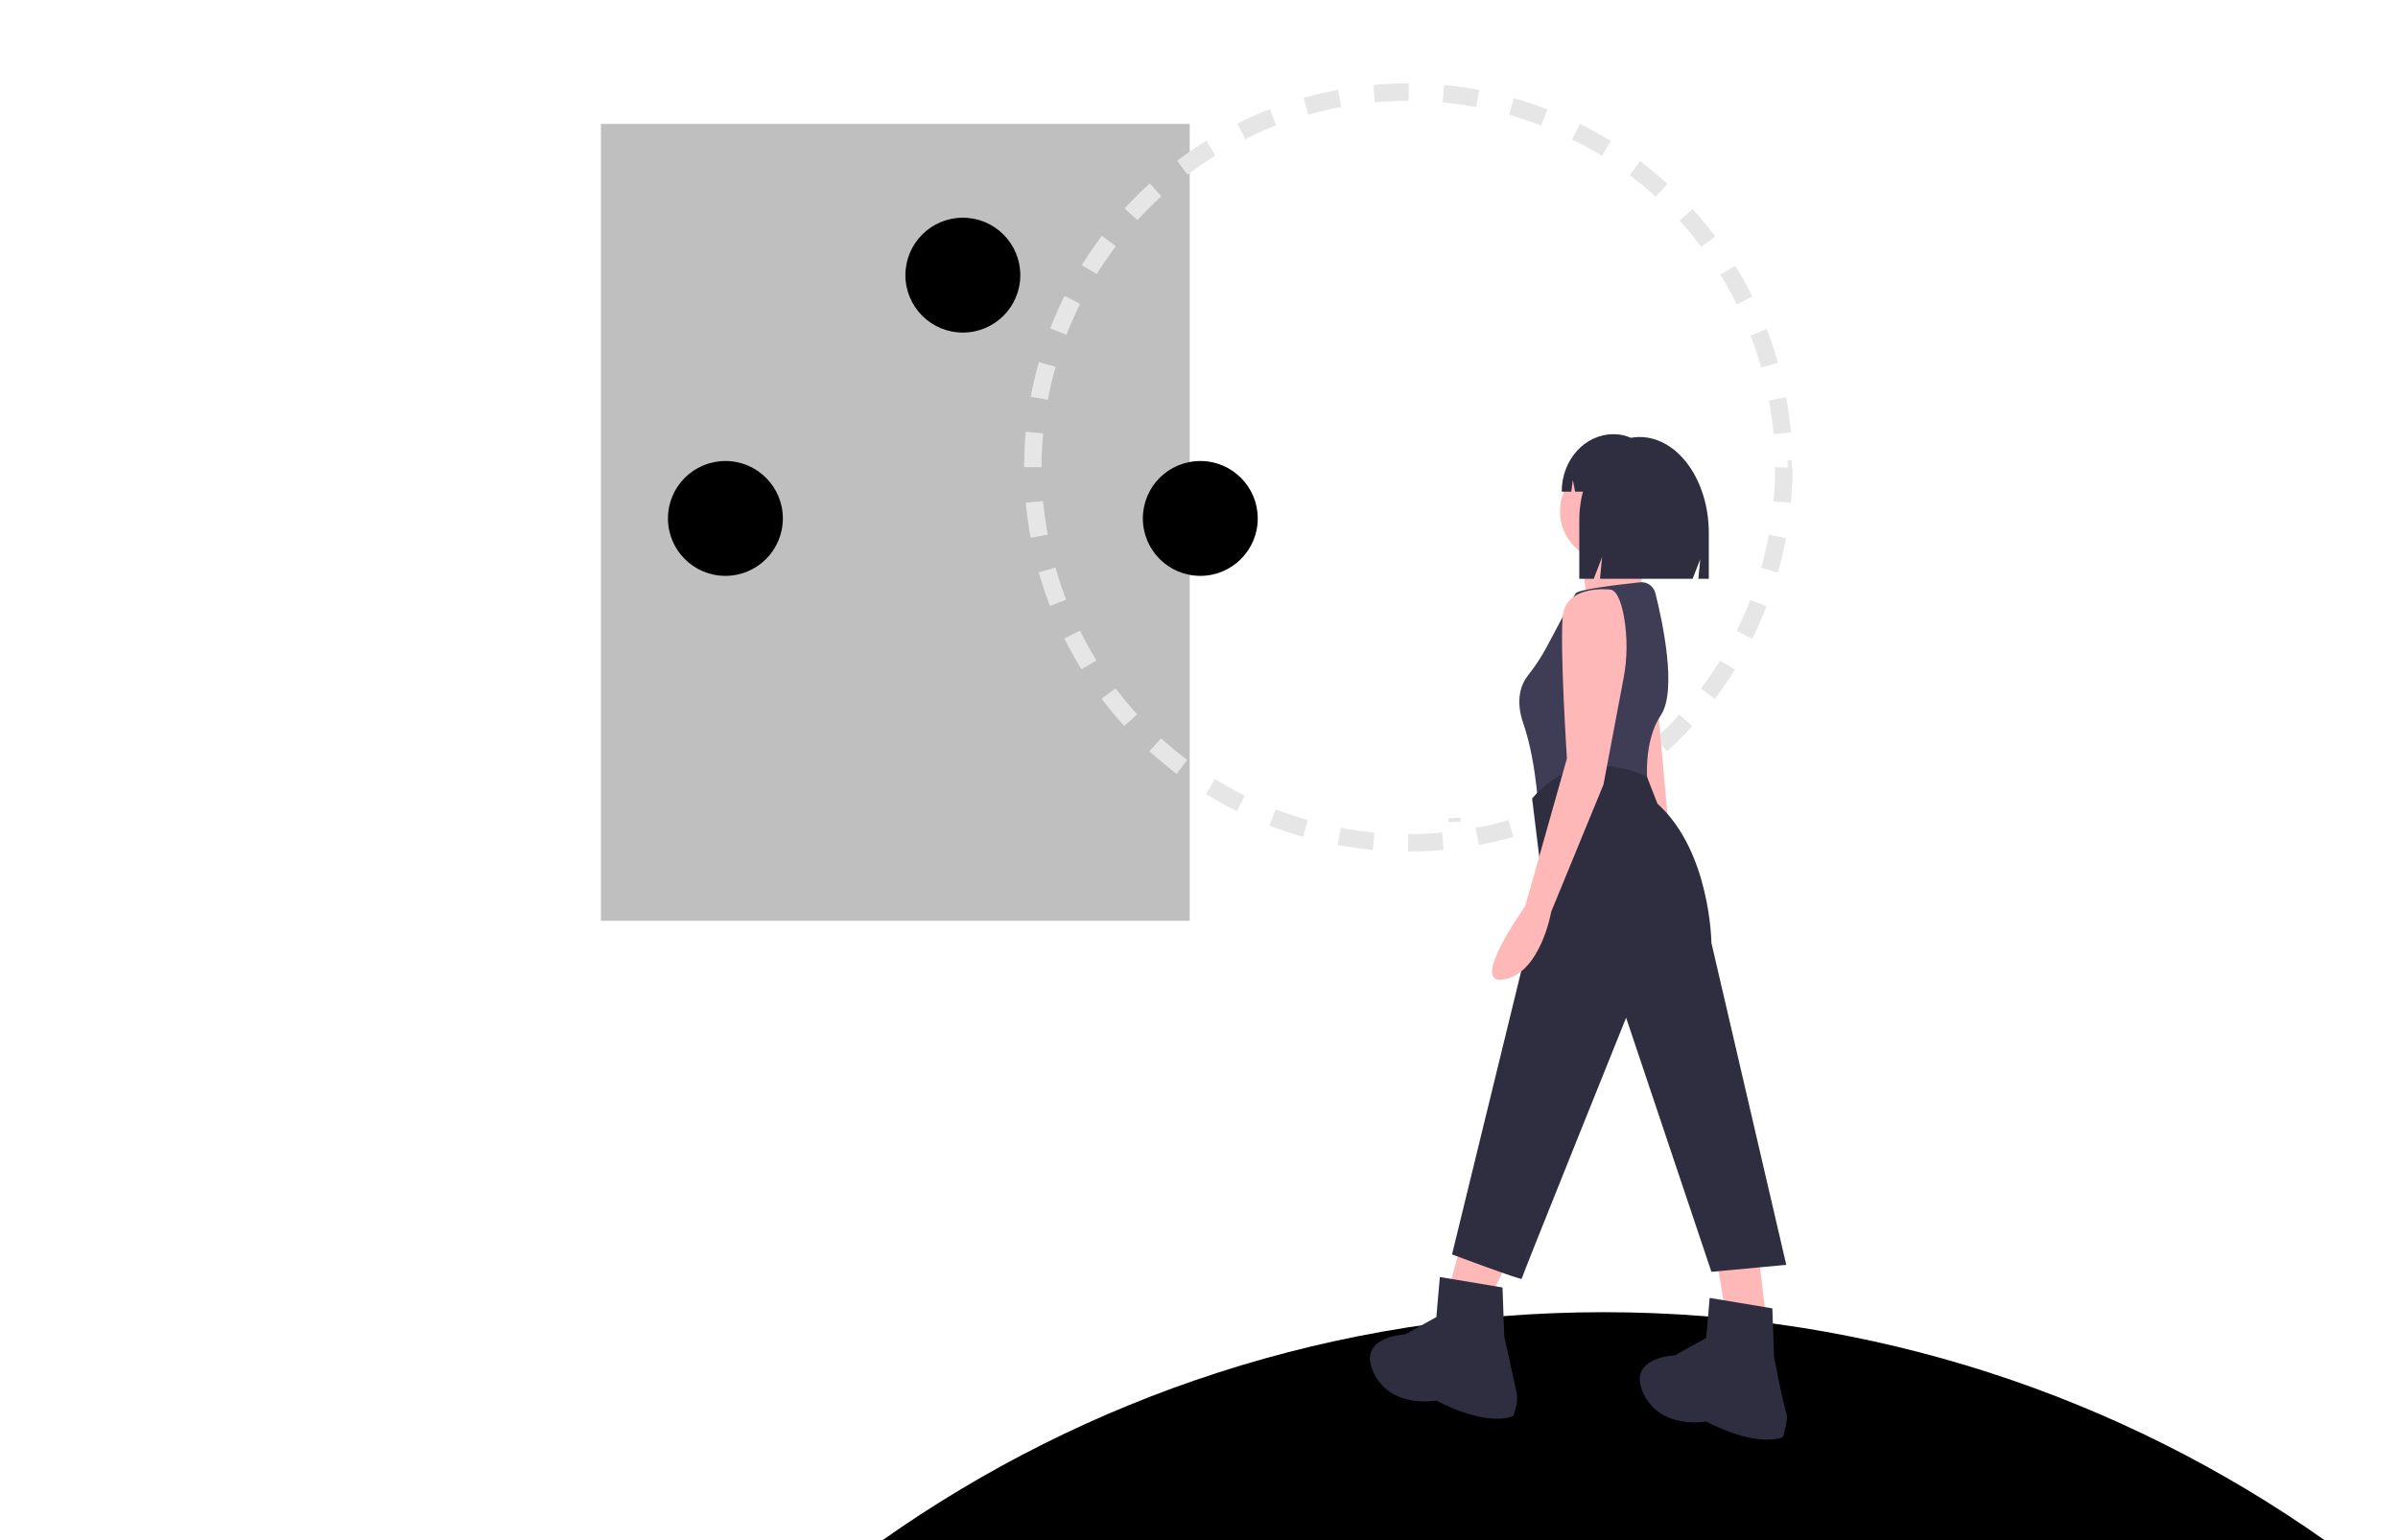 <?xml version="1.0" encoding="utf-8"?>
<!-- Generator: Adobe Illustrator 24.1.3, SVG Export Plug-In . SVG Version: 6.00 Build 0)  -->
<svg version="1.1" baseProfile="tiny" id="a7041ee8-d42c-4836-81ad-e3e5854f3a9a"
	 xmlns="http://www.w3.org/2000/svg" xmlns:xlink="http://www.w3.org/1999/xlink" x="0px" y="0px" viewBox="0 0 1377.5 885.1"
	 overflow="visible" xml:space="preserve">
<path d="M1335.6,885.2C1218.4,802.5,1075.5,754,921.2,754s-297.3,48.5-414.5,131.2H1335.6z"/>
<rect x="345.2" y="71.2" fill="#BFBFBF" width="338.2" height="457.9"/>
<circle fill="none" stroke="#E6E6E6" stroke-width="10" stroke-miterlimit="10" stroke-dasharray="19.934,19.934" cx="809" cy="268.6" r="215.7"/>
<path fill="#E6E6E6" d="M831.9,470.2c2.3-0.1,4.6-0.2,6.9-0.4l0.2,2.3c-2.3,0.2-4.6,0.3-6.9,0.4L831.9,470.2z"/>
<path fill="#E6E6E6" d="M1026.9,264.4l2.3,0c0,2.3,0,4.7,0,6.9l-2.3,0C1027,269,1027,266.7,1026.9,264.4z"/>
<polygon fill="#FFB8B8" points="839.1,715.8 830.1,747.8 853.1,751.8 866.1,724.8 "/>
<polygon fill="#FFB8B8" points="986.1,723.8 992.1,759.8 1015.1,761.8 1010.1,720.8 "/>
<circle fill="#FFB8B8" cx="925.1" cy="293.8" r="29"/>
<path fill="#FFB8B8" d="M907.1,311.8c0,0,5,31,4,34s31.5-4.5,31.5-4.5s1.5-32.5,2.5-34.5L907.1,311.8z"/>
<polygon fill="#FFB8B8" points="952.1,403.8 958.1,470.8 942.1,468.8 942.1,408.8 "/>
<path fill="#3F3D56" d="M950.9,340.8c-1-4-4.8-6.7-8.9-6.2c-12.1,1.3-35.4,4.1-36.9,6.3c-1.3,1.9-10.5,19.3-16.9,31.4
	c-3,5.5-6.5,10.8-10.4,15.7c-3.7,4.7-7.7,13.6-2.7,27.9c8,23,9,55,9,55l63-14c0,0-5-28,7-46C963.5,396.6,955,356.9,950.9,340.8z"/>
<path fill="#2F2E41" d="M880.1,458.8l6,49l-52,213c0,0,40,15,40,14s60-150,60-150l49,146l43-4l-43-185c0,0-0.5-52.5-31-80l-6-15.4
	C946.1,446.4,908.1,425.8,880.1,458.8z"/>
<path fill="#2F2E41" d="M1018.1,751.8l-36-6l-2,23l-18,10c0,0-28,1-18,22s36,16,36,16s27,15,44,9c0,0,3.5-10.5,2-14
	c-1.6-3.8-7-32-7-32L1018.1,751.8z"/>
<path fill="#2F2E41" d="M863.1,739.8l-36-6l-2,23l-18,10c0,0-28,1-18,22s36,16,36,16s27,15,44,9c0,0,3.5-7.5,2-14c-0.9-4-7-32-7-32
	L863.1,739.8z"/>
<path fill="#FFB8B8" d="M925.1,338.8c0,0-25.7-3.2-27.4,15.4s2.4,81.6,2.4,81.6l-24,85c0,0-33,46-12,42s27-39,27-39l30-73l11.5-60.9
	c2.3-11.9,2.3-24,0.2-35.9C931.3,346.2,928.9,339.3,925.1,338.8z"/>
<path fill="#2F2E41" d="M941.8,251.1L941.8,251.1c-19.1,0-34.6,21.5-34.6,47.9v33.6h8.3l4.8-12.5l-1.2,12.5h53.2l4.4-11.3l-1.1,11.3
	h6v-26.4C981.6,275.8,963.7,251.1,941.8,251.1z"/>
<path fill="#2F2E41" d="M945.4,258.6c-4.2-5.7-10.8-9-17.9-9.1h-0.8c-16.3,0-29.6,14.8-29.6,33v0h5.5l0.9-6.7l1.3,6.7h32.5l2.7-5.7
	l-0.7,5.7h6.4c3,14.8-1.3,29.6-12.9,44.4h10.9l5.4-11.4l-1.4,11.4h20.8l4.1-26.2C972.6,281.1,961.2,264.5,945.4,258.6z"/>
<circle cx="553.1" cy="158.1" r="33"/>
<circle cx="416.7" cy="297.9" r="33"/>
<circle cx="689.5" cy="297.9" r="33"/>
</svg>
